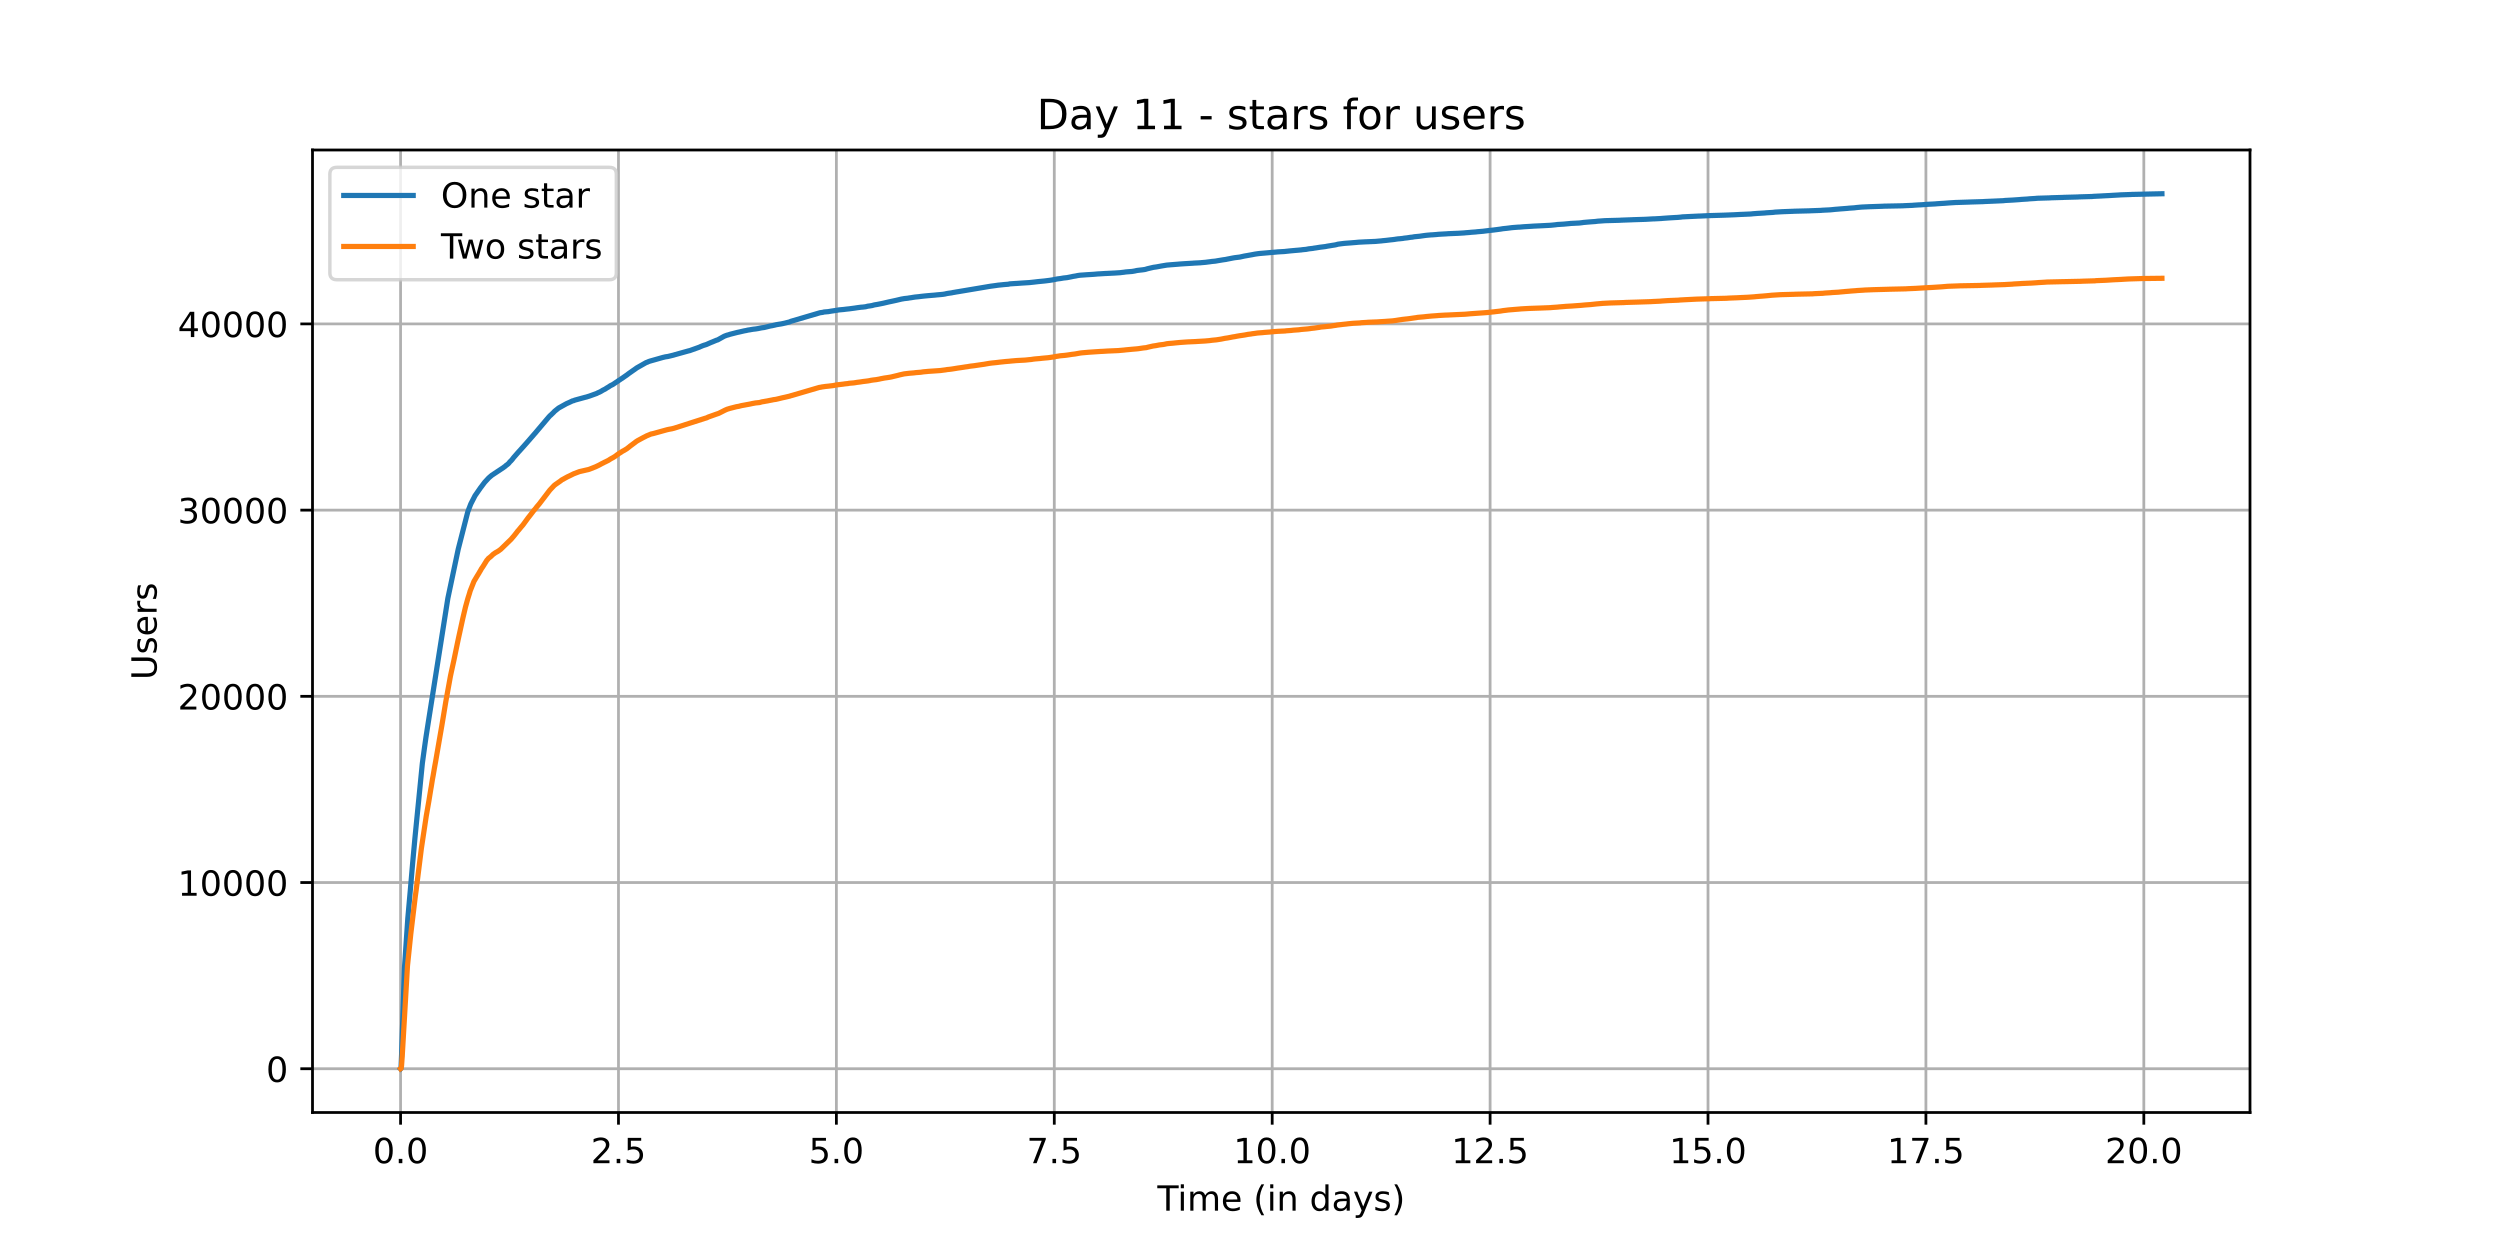 <?xml version="1.0" encoding="utf-8" standalone="no"?>
<!DOCTYPE svg PUBLIC "-//W3C//DTD SVG 1.1//EN"
  "http://www.w3.org/Graphics/SVG/1.1/DTD/svg11.dtd">
<!-- Created with matplotlib (https://matplotlib.org/) -->
<svg height="360pt" version="1.1" viewBox="0 0 720 360" width="720pt" xmlns="http://www.w3.org/2000/svg" xmlns:xlink="http://www.w3.org/1999/xlink">
 <defs>
  <style type="text/css">*{stroke-linecap:butt;stroke-linejoin:round;}</style>
 </defs>
 <g id="figure_1">
  <g id="patch_1">
   <path d="M 0 360 
L 720 360 
L 720 0 
L 0 0 
z
" style="fill:#ffffff;"/>
  </g>
  <g id="axes_1">
   <g id="patch_2">
    <path d="M 90 320.4 
L 648 320.4 
L 648 43.2 
L 90 43.2 
z
" style="fill:#ffffff;"/>
   </g>
   <g id="matplotlib.axis_1">
    <g id="xtick_1">
     <g id="line2d_1">
      <path clip-path="url(#p2ad1c1933e)" d="M 115.364 320.4 
L 115.364 43.2 
" style="fill:none;stroke:#b0b0b0;stroke-linecap:square;stroke-width:0.8;"/>
     </g>
     <g id="line2d_2">
      <defs>
       <path d="M 0 0 
L 0 3.5 
" id="m52d19e69cd" style="stroke:#000000;stroke-width:0.8;"/>
      </defs>
      <g>
       <use style="stroke:#000000;stroke-width:0.8;" x="115.364" xlink:href="#m52d19e69cd" y="320.4"/>
      </g>
     </g>
     <g id="text_1">
      <!-- 0.0 -->
      <g transform="translate(107.412 334.998)scale(0.1 -0.1)">
       <defs>
        <path d="M 31.781 66.406 
Q 24.172 66.406 20.328 58.906 
Q 16.5 51.422 16.5 36.375 
Q 16.5 21.391 20.328 13.891 
Q 24.172 6.391 31.781 6.391 
Q 39.453 6.391 43.281 13.891 
Q 47.125 21.391 47.125 36.375 
Q 47.125 51.422 43.281 58.906 
Q 39.453 66.406 31.781 66.406 
z
M 31.781 74.219 
Q 44.047 74.219 50.516 64.516 
Q 56.984 54.828 56.984 36.375 
Q 56.984 17.969 50.516 8.266 
Q 44.047 -1.422 31.781 -1.422 
Q 19.531 -1.422 13.062 8.266 
Q 6.594 17.969 6.594 36.375 
Q 6.594 54.828 13.062 64.516 
Q 19.531 74.219 31.781 74.219 
z
" id="DejaVuSans-48"/>
        <path d="M 10.688 12.406 
L 21 12.406 
L 21 0 
L 10.688 0 
z
" id="DejaVuSans-46"/>
       </defs>
       <use xlink:href="#DejaVuSans-48"/>
       <use x="63.623" xlink:href="#DejaVuSans-46"/>
       <use x="95.41" xlink:href="#DejaVuSans-48"/>
      </g>
     </g>
    </g>
    <g id="xtick_2">
     <g id="line2d_3">
      <path clip-path="url(#p2ad1c1933e)" d="M 178.121 320.4 
L 178.121 43.2 
" style="fill:none;stroke:#b0b0b0;stroke-linecap:square;stroke-width:0.8;"/>
     </g>
     <g id="line2d_4">
      <g>
       <use style="stroke:#000000;stroke-width:0.8;" x="178.121" xlink:href="#m52d19e69cd" y="320.4"/>
      </g>
     </g>
     <g id="text_2">
      <!-- 2.5 -->
      <g transform="translate(170.169 334.998)scale(0.1 -0.1)">
       <defs>
        <path d="M 19.188 8.297 
L 53.609 8.297 
L 53.609 0 
L 7.328 0 
L 7.328 8.297 
Q 12.938 14.109 22.625 23.891 
Q 32.328 33.688 34.812 36.531 
Q 39.547 41.844 41.422 45.531 
Q 43.312 49.219 43.312 52.781 
Q 43.312 58.594 39.234 62.25 
Q 35.156 65.922 28.609 65.922 
Q 23.969 65.922 18.812 64.312 
Q 13.672 62.703 7.812 59.422 
L 7.812 69.391 
Q 13.766 71.781 18.938 73 
Q 24.125 74.219 28.422 74.219 
Q 39.75 74.219 46.484 68.547 
Q 53.219 62.891 53.219 53.422 
Q 53.219 48.922 51.531 44.891 
Q 49.859 40.875 45.406 35.406 
Q 44.188 33.984 37.641 27.219 
Q 31.109 20.453 19.188 8.297 
z
" id="DejaVuSans-50"/>
        <path d="M 10.797 72.906 
L 49.516 72.906 
L 49.516 64.594 
L 19.828 64.594 
L 19.828 46.734 
Q 21.969 47.469 24.109 47.828 
Q 26.266 48.188 28.422 48.188 
Q 40.625 48.188 47.75 41.5 
Q 54.891 34.812 54.891 23.391 
Q 54.891 11.625 47.562 5.094 
Q 40.234 -1.422 26.906 -1.422 
Q 22.312 -1.422 17.547 -0.641 
Q 12.797 0.141 7.719 1.703 
L 7.719 11.625 
Q 12.109 9.234 16.797 8.062 
Q 21.484 6.891 26.703 6.891 
Q 35.156 6.891 40.078 11.328 
Q 45.016 15.766 45.016 23.391 
Q 45.016 31 40.078 35.438 
Q 35.156 39.891 26.703 39.891 
Q 22.75 39.891 18.812 39.016 
Q 14.891 38.141 10.797 36.281 
z
" id="DejaVuSans-53"/>
       </defs>
       <use xlink:href="#DejaVuSans-50"/>
       <use x="63.623" xlink:href="#DejaVuSans-46"/>
       <use x="95.41" xlink:href="#DejaVuSans-53"/>
      </g>
     </g>
    </g>
    <g id="xtick_3">
     <g id="line2d_5">
      <path clip-path="url(#p2ad1c1933e)" d="M 240.878 320.4 
L 240.878 43.2 
" style="fill:none;stroke:#b0b0b0;stroke-linecap:square;stroke-width:0.8;"/>
     </g>
     <g id="line2d_6">
      <g>
       <use style="stroke:#000000;stroke-width:0.8;" x="240.878" xlink:href="#m52d19e69cd" y="320.4"/>
      </g>
     </g>
     <g id="text_3">
      <!-- 5.0 -->
      <g transform="translate(232.926 334.998)scale(0.1 -0.1)">
       <use xlink:href="#DejaVuSans-53"/>
       <use x="63.623" xlink:href="#DejaVuSans-46"/>
       <use x="95.41" xlink:href="#DejaVuSans-48"/>
      </g>
     </g>
    </g>
    <g id="xtick_4">
     <g id="line2d_7">
      <path clip-path="url(#p2ad1c1933e)" d="M 303.635 320.4 
L 303.635 43.2 
" style="fill:none;stroke:#b0b0b0;stroke-linecap:square;stroke-width:0.8;"/>
     </g>
     <g id="line2d_8">
      <g>
       <use style="stroke:#000000;stroke-width:0.8;" x="303.635" xlink:href="#m52d19e69cd" y="320.4"/>
      </g>
     </g>
     <g id="text_4">
      <!-- 7.5 -->
      <g transform="translate(295.683 334.998)scale(0.1 -0.1)">
       <defs>
        <path d="M 8.203 72.906 
L 55.078 72.906 
L 55.078 68.703 
L 28.609 0 
L 18.312 0 
L 43.219 64.594 
L 8.203 64.594 
z
" id="DejaVuSans-55"/>
       </defs>
       <use xlink:href="#DejaVuSans-55"/>
       <use x="63.623" xlink:href="#DejaVuSans-46"/>
       <use x="95.41" xlink:href="#DejaVuSans-53"/>
      </g>
     </g>
    </g>
    <g id="xtick_5">
     <g id="line2d_9">
      <path clip-path="url(#p2ad1c1933e)" d="M 366.392 320.4 
L 366.392 43.2 
" style="fill:none;stroke:#b0b0b0;stroke-linecap:square;stroke-width:0.8;"/>
     </g>
     <g id="line2d_10">
      <g>
       <use style="stroke:#000000;stroke-width:0.8;" x="366.392" xlink:href="#m52d19e69cd" y="320.4"/>
      </g>
     </g>
     <g id="text_5">
      <!-- 10.0 -->
      <g transform="translate(355.259 334.998)scale(0.1 -0.1)">
       <defs>
        <path d="M 12.406 8.297 
L 28.516 8.297 
L 28.516 63.922 
L 10.984 60.406 
L 10.984 69.391 
L 28.422 72.906 
L 38.281 72.906 
L 38.281 8.297 
L 54.391 8.297 
L 54.391 0 
L 12.406 0 
z
" id="DejaVuSans-49"/>
       </defs>
       <use xlink:href="#DejaVuSans-49"/>
       <use x="63.623" xlink:href="#DejaVuSans-48"/>
       <use x="127.246" xlink:href="#DejaVuSans-46"/>
       <use x="159.033" xlink:href="#DejaVuSans-48"/>
      </g>
     </g>
    </g>
    <g id="xtick_6">
     <g id="line2d_11">
      <path clip-path="url(#p2ad1c1933e)" d="M 429.149 320.4 
L 429.149 43.2 
" style="fill:none;stroke:#b0b0b0;stroke-linecap:square;stroke-width:0.8;"/>
     </g>
     <g id="line2d_12">
      <g>
       <use style="stroke:#000000;stroke-width:0.8;" x="429.149" xlink:href="#m52d19e69cd" y="320.4"/>
      </g>
     </g>
     <g id="text_6">
      <!-- 12.5 -->
      <g transform="translate(418.016 334.998)scale(0.1 -0.1)">
       <use xlink:href="#DejaVuSans-49"/>
       <use x="63.623" xlink:href="#DejaVuSans-50"/>
       <use x="127.246" xlink:href="#DejaVuSans-46"/>
       <use x="159.033" xlink:href="#DejaVuSans-53"/>
      </g>
     </g>
    </g>
    <g id="xtick_7">
     <g id="line2d_13">
      <path clip-path="url(#p2ad1c1933e)" d="M 491.906 320.4 
L 491.906 43.2 
" style="fill:none;stroke:#b0b0b0;stroke-linecap:square;stroke-width:0.8;"/>
     </g>
     <g id="line2d_14">
      <g>
       <use style="stroke:#000000;stroke-width:0.8;" x="491.906" xlink:href="#m52d19e69cd" y="320.4"/>
      </g>
     </g>
     <g id="text_7">
      <!-- 15.0 -->
      <g transform="translate(480.773 334.998)scale(0.1 -0.1)">
       <use xlink:href="#DejaVuSans-49"/>
       <use x="63.623" xlink:href="#DejaVuSans-53"/>
       <use x="127.246" xlink:href="#DejaVuSans-46"/>
       <use x="159.033" xlink:href="#DejaVuSans-48"/>
      </g>
     </g>
    </g>
    <g id="xtick_8">
     <g id="line2d_15">
      <path clip-path="url(#p2ad1c1933e)" d="M 554.663 320.4 
L 554.663 43.2 
" style="fill:none;stroke:#b0b0b0;stroke-linecap:square;stroke-width:0.8;"/>
     </g>
     <g id="line2d_16">
      <g>
       <use style="stroke:#000000;stroke-width:0.8;" x="554.663" xlink:href="#m52d19e69cd" y="320.4"/>
      </g>
     </g>
     <g id="text_8">
      <!-- 17.5 -->
      <g transform="translate(543.53 334.998)scale(0.1 -0.1)">
       <use xlink:href="#DejaVuSans-49"/>
       <use x="63.623" xlink:href="#DejaVuSans-55"/>
       <use x="127.246" xlink:href="#DejaVuSans-46"/>
       <use x="159.033" xlink:href="#DejaVuSans-53"/>
      </g>
     </g>
    </g>
    <g id="xtick_9">
     <g id="line2d_17">
      <path clip-path="url(#p2ad1c1933e)" d="M 617.42 320.4 
L 617.42 43.2 
" style="fill:none;stroke:#b0b0b0;stroke-linecap:square;stroke-width:0.8;"/>
     </g>
     <g id="line2d_18">
      <g>
       <use style="stroke:#000000;stroke-width:0.8;" x="617.42" xlink:href="#m52d19e69cd" y="320.4"/>
      </g>
     </g>
     <g id="text_9">
      <!-- 20.0 -->
      <g transform="translate(606.287 334.998)scale(0.1 -0.1)">
       <use xlink:href="#DejaVuSans-50"/>
       <use x="63.623" xlink:href="#DejaVuSans-48"/>
       <use x="127.246" xlink:href="#DejaVuSans-46"/>
       <use x="159.033" xlink:href="#DejaVuSans-48"/>
      </g>
     </g>
    </g>
    <g id="text_10">
     <!-- Time (in days) -->
     <g transform="translate(333.327 348.677)scale(0.1 -0.1)">
      <defs>
       <path d="M -0.297 72.906 
L 61.375 72.906 
L 61.375 64.594 
L 35.5 64.594 
L 35.5 0 
L 25.594 0 
L 25.594 64.594 
L -0.297 64.594 
z
" id="DejaVuSans-84"/>
       <path d="M 9.422 54.688 
L 18.406 54.688 
L 18.406 0 
L 9.422 0 
z
M 9.422 75.984 
L 18.406 75.984 
L 18.406 64.594 
L 9.422 64.594 
z
" id="DejaVuSans-105"/>
       <path d="M 52 44.188 
Q 55.375 50.25 60.062 53.125 
Q 64.75 56 71.094 56 
Q 79.641 56 84.281 50.016 
Q 88.922 44.047 88.922 33.016 
L 88.922 0 
L 79.891 0 
L 79.891 32.719 
Q 79.891 40.578 77.094 44.375 
Q 74.312 48.188 68.609 48.188 
Q 61.625 48.188 57.562 43.547 
Q 53.516 38.922 53.516 30.906 
L 53.516 0 
L 44.484 0 
L 44.484 32.719 
Q 44.484 40.625 41.703 44.406 
Q 38.922 48.188 33.109 48.188 
Q 26.219 48.188 22.156 43.531 
Q 18.109 38.875 18.109 30.906 
L 18.109 0 
L 9.078 0 
L 9.078 54.688 
L 18.109 54.688 
L 18.109 46.188 
Q 21.188 51.219 25.484 53.609 
Q 29.781 56 35.688 56 
Q 41.656 56 45.828 52.969 
Q 50 49.953 52 44.188 
z
" id="DejaVuSans-109"/>
       <path d="M 56.203 29.594 
L 56.203 25.203 
L 14.891 25.203 
Q 15.484 15.922 20.484 11.062 
Q 25.484 6.203 34.422 6.203 
Q 39.594 6.203 44.453 7.469 
Q 49.312 8.734 54.109 11.281 
L 54.109 2.781 
Q 49.266 0.734 44.188 -0.344 
Q 39.109 -1.422 33.891 -1.422 
Q 20.797 -1.422 13.156 6.188 
Q 5.516 13.812 5.516 26.812 
Q 5.516 40.234 12.766 48.109 
Q 20.016 56 32.328 56 
Q 43.359 56 49.781 48.891 
Q 56.203 41.797 56.203 29.594 
z
M 47.219 32.234 
Q 47.125 39.594 43.094 43.984 
Q 39.062 48.391 32.422 48.391 
Q 24.906 48.391 20.391 44.141 
Q 15.875 39.891 15.188 32.172 
z
" id="DejaVuSans-101"/>
       <path id="DejaVuSans-32"/>
       <path d="M 31 75.875 
Q 24.469 64.656 21.281 53.656 
Q 18.109 42.672 18.109 31.391 
Q 18.109 20.125 21.312 9.062 
Q 24.516 -2 31 -13.188 
L 23.188 -13.188 
Q 15.875 -1.703 12.234 9.375 
Q 8.594 20.453 8.594 31.391 
Q 8.594 42.281 12.203 53.312 
Q 15.828 64.359 23.188 75.875 
z
" id="DejaVuSans-40"/>
       <path d="M 54.891 33.016 
L 54.891 0 
L 45.906 0 
L 45.906 32.719 
Q 45.906 40.484 42.875 44.328 
Q 39.844 48.188 33.797 48.188 
Q 26.516 48.188 22.312 43.547 
Q 18.109 38.922 18.109 30.906 
L 18.109 0 
L 9.078 0 
L 9.078 54.688 
L 18.109 54.688 
L 18.109 46.188 
Q 21.344 51.125 25.703 53.562 
Q 30.078 56 35.797 56 
Q 45.219 56 50.047 50.172 
Q 54.891 44.344 54.891 33.016 
z
" id="DejaVuSans-110"/>
       <path d="M 45.406 46.391 
L 45.406 75.984 
L 54.391 75.984 
L 54.391 0 
L 45.406 0 
L 45.406 8.203 
Q 42.578 3.328 38.25 0.953 
Q 33.938 -1.422 27.875 -1.422 
Q 17.969 -1.422 11.734 6.484 
Q 5.516 14.406 5.516 27.297 
Q 5.516 40.188 11.734 48.094 
Q 17.969 56 27.875 56 
Q 33.938 56 38.25 53.625 
Q 42.578 51.266 45.406 46.391 
z
M 14.797 27.297 
Q 14.797 17.391 18.875 11.75 
Q 22.953 6.109 30.078 6.109 
Q 37.203 6.109 41.297 11.75 
Q 45.406 17.391 45.406 27.297 
Q 45.406 37.203 41.297 42.844 
Q 37.203 48.484 30.078 48.484 
Q 22.953 48.484 18.875 42.844 
Q 14.797 37.203 14.797 27.297 
z
" id="DejaVuSans-100"/>
       <path d="M 34.281 27.484 
Q 23.391 27.484 19.188 25 
Q 14.984 22.516 14.984 16.5 
Q 14.984 11.719 18.141 8.906 
Q 21.297 6.109 26.703 6.109 
Q 34.188 6.109 38.703 11.406 
Q 43.219 16.703 43.219 25.484 
L 43.219 27.484 
z
M 52.203 31.203 
L 52.203 0 
L 43.219 0 
L 43.219 8.297 
Q 40.141 3.328 35.547 0.953 
Q 30.953 -1.422 24.312 -1.422 
Q 15.922 -1.422 10.953 3.297 
Q 6 8.016 6 15.922 
Q 6 25.141 12.172 29.828 
Q 18.359 34.516 30.609 34.516 
L 43.219 34.516 
L 43.219 35.406 
Q 43.219 41.609 39.141 45 
Q 35.062 48.391 27.688 48.391 
Q 23 48.391 18.547 47.266 
Q 14.109 46.141 10.016 43.891 
L 10.016 52.203 
Q 14.938 54.109 19.578 55.047 
Q 24.219 56 28.609 56 
Q 40.484 56 46.344 49.844 
Q 52.203 43.703 52.203 31.203 
z
" id="DejaVuSans-97"/>
       <path d="M 32.172 -5.078 
Q 28.375 -14.844 24.75 -17.812 
Q 21.141 -20.797 15.094 -20.797 
L 7.906 -20.797 
L 7.906 -13.281 
L 13.188 -13.281 
Q 16.891 -13.281 18.938 -11.516 
Q 21 -9.766 23.484 -3.219 
L 25.094 0.875 
L 2.984 54.688 
L 12.5 54.688 
L 29.594 11.922 
L 46.688 54.688 
L 56.203 54.688 
z
" id="DejaVuSans-121"/>
       <path d="M 44.281 53.078 
L 44.281 44.578 
Q 40.484 46.531 36.375 47.5 
Q 32.281 48.484 27.875 48.484 
Q 21.188 48.484 17.844 46.438 
Q 14.5 44.391 14.5 40.281 
Q 14.5 37.156 16.891 35.375 
Q 19.281 33.594 26.516 31.984 
L 29.594 31.297 
Q 39.156 29.25 43.188 25.516 
Q 47.219 21.781 47.219 15.094 
Q 47.219 7.469 41.188 3.016 
Q 35.156 -1.422 24.609 -1.422 
Q 20.219 -1.422 15.453 -0.562 
Q 10.688 0.297 5.422 2 
L 5.422 11.281 
Q 10.406 8.688 15.234 7.391 
Q 20.062 6.109 24.812 6.109 
Q 31.156 6.109 34.562 8.281 
Q 37.984 10.453 37.984 14.406 
Q 37.984 18.062 35.516 20.016 
Q 33.062 21.969 24.703 23.781 
L 21.578 24.516 
Q 13.234 26.266 9.516 29.906 
Q 5.812 33.547 5.812 39.891 
Q 5.812 47.609 11.281 51.797 
Q 16.75 56 26.812 56 
Q 31.781 56 36.172 55.266 
Q 40.578 54.547 44.281 53.078 
z
" id="DejaVuSans-115"/>
       <path d="M 8.016 75.875 
L 15.828 75.875 
Q 23.141 64.359 26.781 53.312 
Q 30.422 42.281 30.422 31.391 
Q 30.422 20.453 26.781 9.375 
Q 23.141 -1.703 15.828 -13.188 
L 8.016 -13.188 
Q 14.5 -2 17.703 9.062 
Q 20.906 20.125 20.906 31.391 
Q 20.906 42.672 17.703 53.656 
Q 14.5 64.656 8.016 75.875 
z
" id="DejaVuSans-41"/>
      </defs>
      <use xlink:href="#DejaVuSans-84"/>
      <use x="57.959" xlink:href="#DejaVuSans-105"/>
      <use x="85.742" xlink:href="#DejaVuSans-109"/>
      <use x="183.154" xlink:href="#DejaVuSans-101"/>
      <use x="244.678" xlink:href="#DejaVuSans-32"/>
      <use x="276.465" xlink:href="#DejaVuSans-40"/>
      <use x="315.479" xlink:href="#DejaVuSans-105"/>
      <use x="343.262" xlink:href="#DejaVuSans-110"/>
      <use x="406.641" xlink:href="#DejaVuSans-32"/>
      <use x="438.428" xlink:href="#DejaVuSans-100"/>
      <use x="501.904" xlink:href="#DejaVuSans-97"/>
      <use x="563.184" xlink:href="#DejaVuSans-121"/>
      <use x="622.363" xlink:href="#DejaVuSans-115"/>
      <use x="674.463" xlink:href="#DejaVuSans-41"/>
     </g>
    </g>
   </g>
   <g id="matplotlib.axis_2">
    <g id="ytick_1">
     <g id="line2d_19">
      <path clip-path="url(#p2ad1c1933e)" d="M 90 307.8 
L 648 307.8 
" style="fill:none;stroke:#b0b0b0;stroke-linecap:square;stroke-width:0.8;"/>
     </g>
     <g id="line2d_20">
      <defs>
       <path d="M 0 0 
L -3.5 0 
" id="m89a82bedde" style="stroke:#000000;stroke-width:0.8;"/>
      </defs>
      <g>
       <use style="stroke:#000000;stroke-width:0.8;" x="90" xlink:href="#m89a82bedde" y="307.8"/>
      </g>
     </g>
     <g id="text_11">
      <!-- 0 -->
      <g transform="translate(76.638 311.599)scale(0.1 -0.1)">
       <use xlink:href="#DejaVuSans-48"/>
      </g>
     </g>
    </g>
    <g id="ytick_2">
     <g id="line2d_21">
      <path clip-path="url(#p2ad1c1933e)" d="M 90 254.17 
L 648 254.17 
" style="fill:none;stroke:#b0b0b0;stroke-linecap:square;stroke-width:0.8;"/>
     </g>
     <g id="line2d_22">
      <g>
       <use style="stroke:#000000;stroke-width:0.8;" x="90" xlink:href="#m89a82bedde" y="254.17"/>
      </g>
     </g>
     <g id="text_12">
      <!-- 10000 -->
      <g transform="translate(51.188 257.97)scale(0.1 -0.1)">
       <use xlink:href="#DejaVuSans-49"/>
       <use x="63.623" xlink:href="#DejaVuSans-48"/>
       <use x="127.246" xlink:href="#DejaVuSans-48"/>
       <use x="190.869" xlink:href="#DejaVuSans-48"/>
       <use x="254.492" xlink:href="#DejaVuSans-48"/>
      </g>
     </g>
    </g>
    <g id="ytick_3">
     <g id="line2d_23">
      <path clip-path="url(#p2ad1c1933e)" d="M 90 200.541 
L 648 200.541 
" style="fill:none;stroke:#b0b0b0;stroke-linecap:square;stroke-width:0.8;"/>
     </g>
     <g id="line2d_24">
      <g>
       <use style="stroke:#000000;stroke-width:0.8;" x="90" xlink:href="#m89a82bedde" y="200.541"/>
      </g>
     </g>
     <g id="text_13">
      <!-- 20000 -->
      <g transform="translate(51.188 204.34)scale(0.1 -0.1)">
       <use xlink:href="#DejaVuSans-50"/>
       <use x="63.623" xlink:href="#DejaVuSans-48"/>
       <use x="127.246" xlink:href="#DejaVuSans-48"/>
       <use x="190.869" xlink:href="#DejaVuSans-48"/>
       <use x="254.492" xlink:href="#DejaVuSans-48"/>
      </g>
     </g>
    </g>
    <g id="ytick_4">
     <g id="line2d_25">
      <path clip-path="url(#p2ad1c1933e)" d="M 90 146.911 
L 648 146.911 
" style="fill:none;stroke:#b0b0b0;stroke-linecap:square;stroke-width:0.8;"/>
     </g>
     <g id="line2d_26">
      <g>
       <use style="stroke:#000000;stroke-width:0.8;" x="90" xlink:href="#m89a82bedde" y="146.911"/>
      </g>
     </g>
     <g id="text_14">
      <!-- 30000 -->
      <g transform="translate(51.188 150.71)scale(0.1 -0.1)">
       <defs>
        <path d="M 40.578 39.312 
Q 47.656 37.797 51.625 33 
Q 55.609 28.219 55.609 21.188 
Q 55.609 10.406 48.188 4.484 
Q 40.766 -1.422 27.094 -1.422 
Q 22.516 -1.422 17.656 -0.516 
Q 12.797 0.391 7.625 2.203 
L 7.625 11.719 
Q 11.719 9.328 16.594 8.109 
Q 21.484 6.891 26.812 6.891 
Q 36.078 6.891 40.938 10.547 
Q 45.797 14.203 45.797 21.188 
Q 45.797 27.641 41.281 31.266 
Q 36.766 34.906 28.719 34.906 
L 20.219 34.906 
L 20.219 43.016 
L 29.109 43.016 
Q 36.375 43.016 40.234 45.922 
Q 44.094 48.828 44.094 54.297 
Q 44.094 59.906 40.109 62.906 
Q 36.141 65.922 28.719 65.922 
Q 24.656 65.922 20.016 65.031 
Q 15.375 64.156 9.812 62.312 
L 9.812 71.094 
Q 15.438 72.656 20.344 73.438 
Q 25.25 74.219 29.594 74.219 
Q 40.828 74.219 47.359 69.109 
Q 53.906 64.016 53.906 55.328 
Q 53.906 49.266 50.438 45.094 
Q 46.969 40.922 40.578 39.312 
z
" id="DejaVuSans-51"/>
       </defs>
       <use xlink:href="#DejaVuSans-51"/>
       <use x="63.623" xlink:href="#DejaVuSans-48"/>
       <use x="127.246" xlink:href="#DejaVuSans-48"/>
       <use x="190.869" xlink:href="#DejaVuSans-48"/>
       <use x="254.492" xlink:href="#DejaVuSans-48"/>
      </g>
     </g>
    </g>
    <g id="ytick_5">
     <g id="line2d_27">
      <path clip-path="url(#p2ad1c1933e)" d="M 90 93.282 
L 648 93.282 
" style="fill:none;stroke:#b0b0b0;stroke-linecap:square;stroke-width:0.8;"/>
     </g>
     <g id="line2d_28">
      <g>
       <use style="stroke:#000000;stroke-width:0.8;" x="90" xlink:href="#m89a82bedde" y="93.282"/>
      </g>
     </g>
     <g id="text_15">
      <!-- 40000 -->
      <g transform="translate(51.188 97.081)scale(0.1 -0.1)">
       <defs>
        <path d="M 37.797 64.312 
L 12.891 25.391 
L 37.797 25.391 
z
M 35.203 72.906 
L 47.609 72.906 
L 47.609 25.391 
L 58.016 25.391 
L 58.016 17.188 
L 47.609 17.188 
L 47.609 0 
L 37.797 0 
L 37.797 17.188 
L 4.891 17.188 
L 4.891 26.703 
z
" id="DejaVuSans-52"/>
       </defs>
       <use xlink:href="#DejaVuSans-52"/>
       <use x="63.623" xlink:href="#DejaVuSans-48"/>
       <use x="127.246" xlink:href="#DejaVuSans-48"/>
       <use x="190.869" xlink:href="#DejaVuSans-48"/>
       <use x="254.492" xlink:href="#DejaVuSans-48"/>
      </g>
     </g>
    </g>
    <g id="text_16">
     <!-- Users -->
     <g transform="translate(45.108 195.801)rotate(-90)scale(0.1 -0.1)">
      <defs>
       <path d="M 8.688 72.906 
L 18.609 72.906 
L 18.609 28.609 
Q 18.609 16.891 22.844 11.734 
Q 27.094 6.594 36.625 6.594 
Q 46.094 6.594 50.344 11.734 
Q 54.594 16.891 54.594 28.609 
L 54.594 72.906 
L 64.5 72.906 
L 64.5 27.391 
Q 64.5 13.141 57.438 5.859 
Q 50.391 -1.422 36.625 -1.422 
Q 22.797 -1.422 15.734 5.859 
Q 8.688 13.141 8.688 27.391 
z
" id="DejaVuSans-85"/>
       <path d="M 41.109 46.297 
Q 39.594 47.172 37.812 47.578 
Q 36.031 48 33.891 48 
Q 26.266 48 22.188 43.047 
Q 18.109 38.094 18.109 28.812 
L 18.109 0 
L 9.078 0 
L 9.078 54.688 
L 18.109 54.688 
L 18.109 46.188 
Q 20.953 51.172 25.484 53.578 
Q 30.031 56 36.531 56 
Q 37.453 56 38.578 55.875 
Q 39.703 55.766 41.062 55.516 
z
" id="DejaVuSans-114"/>
      </defs>
      <use xlink:href="#DejaVuSans-85"/>
      <use x="73.193" xlink:href="#DejaVuSans-115"/>
      <use x="125.293" xlink:href="#DejaVuSans-101"/>
      <use x="186.816" xlink:href="#DejaVuSans-114"/>
      <use x="227.93" xlink:href="#DejaVuSans-115"/>
     </g>
    </g>
   </g>
   <g id="line2d_29">
    <path clip-path="url(#p2ad1c1933e)" d="M 115.364 307.8 
L 115.452 307.703 
L 115.504 307.376 
L 115.677 303.188 
L 116.471 278.942 
L 117.439 264.628 
L 118.165 256.455 
L 118.787 249.204 
L 119.53 241.069 
L 121.637 219.821 
L 122.294 215.032 
L 122.674 212.345 
L 123.23 208.768 
L 128.984 172.31 
L 131.973 158.147 
L 134.738 147.34 
L 134.859 147.029 
L 135.585 145.142 
L 136.812 142.755 
L 138.436 140.417 
L 138.557 140.272 
L 139.559 138.931 
L 140.734 137.655 
L 141.218 137.237 
L 141.65 136.872 
L 145.036 134.63 
L 145.226 134.469 
L 145.521 134.271 
L 145.746 134.04 
L 145.918 133.933 
L 146.126 133.772 
L 146.385 133.558 
L 146.627 133.295 
L 146.869 132.973 
L 147.093 132.791 
L 147.577 132.249 
L 147.681 132.083 
L 147.905 131.804 
L 149.443 130.039 
L 149.546 129.943 
L 151.05 128.264 
L 151.827 127.385 
L 153.883 125.02 
L 154.004 124.88 
L 154.246 124.612 
L 154.453 124.355 
L 157.891 120.29 
L 158.012 120.15 
L 158.426 119.694 
L 158.582 119.587 
L 158.927 119.244 
L 159.1 119.088 
L 159.446 118.75 
L 159.722 118.45 
L 160.862 117.533 
L 161.035 117.431 
L 163.16 116.251 
L 164.006 115.876 
L 164.853 115.468 
L 165.302 115.361 
L 165.492 115.254 
L 168.465 114.439 
L 168.914 114.331 
L 169.346 114.192 
L 169.709 114.085 
L 171.851 113.312 
L 172.231 113.103 
L 172.525 112.996 
L 172.991 112.76 
L 173.164 112.663 
L 173.63 112.374 
L 174.252 112.068 
L 174.788 111.714 
L 175.202 111.478 
L 175.807 111.071 
L 176.465 110.754 
L 178.935 109.092 
L 179.142 108.968 
L 180.662 107.906 
L 181.042 107.606 
L 182.424 106.635 
L 182.736 106.426 
L 183.392 105.949 
L 183.582 105.842 
L 183.997 105.606 
L 186.087 104.421 
L 186.415 104.319 
L 186.657 104.19 
L 187.141 104.013 
L 190.941 102.935 
L 191.408 102.828 
L 191.615 102.774 
L 192.358 102.667 
L 193.948 102.281 
L 194.293 102.173 
L 198.302 101.053 
L 198.733 100.956 
L 198.941 100.87 
L 201.396 99.991 
L 201.707 99.841 
L 201.949 99.744 
L 202.243 99.615 
L 202.744 99.433 
L 203.072 99.336 
L 203.262 99.277 
L 203.521 99.186 
L 204.316 98.827 
L 204.938 98.564 
L 205.197 98.468 
L 205.474 98.35 
L 205.733 98.242 
L 206.338 97.99 
L 206.701 97.883 
L 208.55 96.848 
L 208.809 96.746 
L 209.345 96.542 
L 209.777 96.435 
L 210.226 96.28 
L 212.386 95.727 
L 212.905 95.62 
L 214.356 95.282 
L 214.961 95.175 
L 215.323 95.078 
L 216.015 94.976 
L 216.326 94.912 
L 217 94.805 
L 217.552 94.746 
L 218.245 94.639 
L 219.318 94.419 
L 220.114 94.311 
L 221.824 93.888 
L 222.429 93.786 
L 222.757 93.711 
L 223.241 93.603 
L 223.586 93.512 
L 224.208 93.405 
L 224.968 93.287 
L 225.487 93.18 
L 227.024 92.81 
L 227.439 92.703 
L 227.767 92.542 
L 236.183 90.064 
L 236.943 89.962 
L 237.324 89.855 
L 238.55 89.753 
L 238.844 89.699 
L 239.483 89.592 
L 240.174 89.49 
L 240.848 89.383 
L 241.643 89.249 
L 242.766 89.147 
L 243.007 89.125 
L 243.664 89.04 
L 244.683 88.932 
L 245.34 88.841 
L 246.152 88.734 
L 246.912 88.616 
L 247.724 88.509 
L 247.983 88.476 
L 248.449 88.444 
L 249.278 88.348 
L 249.504 88.289 
L 249.918 88.182 
L 250.558 88.096 
L 251.197 87.988 
L 251.422 87.919 
L 251.784 87.822 
L 251.974 87.785 
L 252.648 87.677 
L 253.668 87.474 
L 254.169 87.372 
L 254.377 87.329 
L 255.949 86.959 
L 256.468 86.852 
L 257.661 86.594 
L 258.145 86.487 
L 259.631 86.133 
L 260.27 86.026 
L 260.46 85.988 
L 261.445 85.886 
L 261.739 85.827 
L 262.499 85.72 
L 262.793 85.666 
L 263.519 85.554 
L 264.607 85.446 
L 264.867 85.409 
L 265.765 85.302 
L 266.318 85.243 
L 267.458 85.135 
L 267.942 85.098 
L 269.239 84.991 
L 269.81 84.926 
L 271.036 84.819 
L 271.572 84.765 
L 272.228 84.658 
L 272.591 84.562 
L 273.23 84.454 
L 273.852 84.374 
L 274.353 84.283 
L 274.526 84.234 
L 274.785 84.202 
L 275.355 84.095 
L 276.098 83.977 
L 283.494 82.733 
L 283.77 82.685 
L 284.376 82.583 
L 284.653 82.534 
L 285.327 82.427 
L 285.966 82.341 
L 286.744 82.234 
L 287.434 82.132 
L 288.523 82.025 
L 289.093 81.961 
L 290.423 81.853 
L 290.786 81.757 
L 292.392 81.649 
L 292.824 81.628 
L 294.293 81.521 
L 294.742 81.494 
L 296.435 81.387 
L 296.987 81.328 
L 297.99 81.22 
L 298.18 81.194 
L 299.13 81.086 
L 299.648 81.038 
L 300.737 80.931 
L 301.324 80.861 
L 302.188 80.754 
L 302.896 80.647 
L 303.501 80.539 
L 304.555 80.325 
L 305.436 80.218 
L 306.283 80.067 
L 307.251 79.965 
L 307.545 79.912 
L 308.548 79.713 
L 309.031 79.606 
L 309.844 79.472 
L 310.328 79.365 
L 311.037 79.263 
L 312.574 79.156 
L 312.816 79.134 
L 314.596 79.027 
L 315.062 78.995 
L 316.237 78.888 
L 316.652 78.871 
L 318.38 78.764 
L 318.794 78.748 
L 320.816 78.646 
L 321.04 78.635 
L 322.681 78.528 
L 322.958 78.485 
L 323.839 78.383 
L 324.133 78.33 
L 324.634 78.287 
L 326.016 78.18 
L 326.828 78.04 
L 327.277 77.933 
L 327.553 77.885 
L 328.435 77.777 
L 328.988 77.718 
L 329.696 77.617 
L 330.042 77.531 
L 330.352 77.429 
L 330.698 77.343 
L 332.201 76.989 
L 332.996 76.882 
L 333.877 76.721 
L 334.447 76.614 
L 335.242 76.48 
L 335.846 76.378 
L 336.105 76.34 
L 337.401 76.233 
L 337.885 76.195 
L 339.25 76.088 
L 339.768 76.04 
L 341.357 75.933 
L 341.806 75.906 
L 343.534 75.804 
L 343.776 75.777 
L 345.762 75.675 
L 345.952 75.648 
L 347.214 75.541 
L 347.853 75.455 
L 348.717 75.348 
L 348.907 75.31 
L 349.926 75.214 
L 350.099 75.192 
L 350.686 75.085 
L 351.463 74.956 
L 352.068 74.855 
L 352.345 74.812 
L 353.07 74.71 
L 353.398 74.635 
L 353.969 74.527 
L 354.988 74.324 
L 355.593 74.216 
L 356.18 74.147 
L 357.044 74.039 
L 358.392 73.739 
L 359.031 73.632 
L 359.895 73.476 
L 360.5 73.369 
L 361.45 73.187 
L 362.175 73.079 
L 362.78 73.004 
L 364.041 72.897 
L 364.542 72.854 
L 365.734 72.747 
L 366.235 72.704 
L 367.479 72.597 
L 368.014 72.543 
L 369.915 72.436 
L 370.485 72.372 
L 371.487 72.264 
L 372.007 72.216 
L 373.181 72.109 
L 373.665 72.071 
L 374.822 71.964 
L 375.099 71.916 
L 376.17 71.814 
L 376.36 71.776 
L 376.913 71.669 
L 377.154 71.642 
L 378.104 71.535 
L 378.416 71.471 
L 379.158 71.369 
L 379.452 71.315 
L 380.229 71.192 
L 381.128 71.084 
L 381.75 71.004 
L 382.269 70.897 
L 383.012 70.779 
L 383.651 70.671 
L 384.395 70.559 
L 384.896 70.452 
L 385.293 70.334 
L 385.984 70.237 
L 386.831 70.13 
L 387.384 70.071 
L 388.853 69.964 
L 389.354 69.921 
L 390.667 69.813 
L 391.22 69.754 
L 393.293 69.647 
L 393.708 69.631 
L 396.195 69.524 
L 396.731 69.47 
L 397.94 69.368 
L 398.13 69.336 
L 399.184 69.234 
L 399.443 69.202 
L 400.324 69.095 
L 400.859 69.041 
L 401.671 68.945 
L 401.879 68.902 
L 402.656 68.794 
L 403.122 68.762 
L 404.056 68.66 
L 404.367 68.596 
L 405.283 68.494 
L 405.559 68.451 
L 406.25 68.344 
L 406.768 68.296 
L 407.304 68.188 
L 407.823 68.14 
L 408.894 68.033 
L 409.586 67.931 
L 410.329 67.824 
L 410.916 67.754 
L 412.126 67.647 
L 412.541 67.631 
L 413.837 67.529 
L 414.096 67.497 
L 414.58 67.459 
L 416.549 67.352 
L 417.05 67.309 
L 419.589 67.202 
L 420.004 67.186 
L 421.731 67.078 
L 421.99 67.046 
L 423.355 66.939 
L 423.615 66.901 
L 425.046 66.799 
L 425.322 66.757 
L 425.823 66.714 
L 427.101 66.606 
L 427.757 66.521 
L 428.621 66.413 
L 429.209 66.344 
L 430.193 66.242 
L 430.47 66.199 
L 431.057 66.129 
L 431.835 66.022 
L 432.094 65.99 
L 432.872 65.861 
L 433.926 65.754 
L 434.531 65.679 
L 435.36 65.571 
L 435.879 65.523 
L 437.279 65.416 
L 437.676 65.405 
L 438.903 65.298 
L 439.353 65.271 
L 441.132 65.164 
L 441.616 65.126 
L 443.879 65.019 
L 444.311 64.997 
L 446.384 64.89 
L 446.868 64.853 
L 447.922 64.745 
L 448.578 64.654 
L 450.392 64.547 
L 450.927 64.493 
L 452.033 64.391 
L 452.292 64.354 
L 454.434 64.247 
L 454.866 64.225 
L 455.73 64.118 
L 456.007 64.07 
L 457.233 63.962 
L 457.735 63.92 
L 459.186 63.812 
L 459.411 63.796 
L 460.258 63.689 
L 460.69 63.667 
L 462.141 63.56 
L 462.556 63.544 
L 466.478 63.437 
L 466.945 63.405 
L 469.916 63.297 
L 470.348 63.276 
L 473.734 63.169 
L 474.166 63.147 
L 476.015 63.04 
L 476.395 63.035 
L 478.416 62.927 
L 478.934 62.879 
L 480.437 62.772 
L 480.904 62.74 
L 482.718 62.632 
L 483.133 62.616 
L 484.204 62.514 
L 484.481 62.466 
L 486.606 62.359 
L 487.038 62.337 
L 489.233 62.23 
L 489.613 62.225 
L 491.876 62.118 
L 492.307 62.096 
L 495.901 61.989 
L 496.298 61.978 
L 499.028 61.871 
L 499.443 61.855 
L 501.429 61.748 
L 501.826 61.737 
L 504.245 61.63 
L 504.816 61.565 
L 506.181 61.458 
L 506.613 61.436 
L 508.375 61.329 
L 508.634 61.292 
L 510.413 61.184 
L 510.655 61.163 
L 511.26 61.088 
L 513.143 60.981 
L 513.575 60.959 
L 516.391 60.852 
L 516.823 60.83 
L 521.021 60.723 
L 521.453 60.702 
L 524.373 60.594 
L 524.891 60.546 
L 527.034 60.439 
L 527.552 60.391 
L 528.606 60.283 
L 529.09 60.246 
L 530.351 60.139 
L 530.818 60.106 
L 532.183 59.999 
L 532.442 59.962 
L 534.031 59.854 
L 534.67 59.774 
L 535.811 59.667 
L 536.294 59.629 
L 538.644 59.522 
L 539.041 59.511 
L 542.134 59.404 
L 542.583 59.377 
L 547.991 59.27 
L 548.458 59.238 
L 550.894 59.136 
L 551.153 59.104 
L 552.794 58.996 
L 553.175 58.991 
L 554.626 58.884 
L 555.127 58.841 
L 557.288 58.734 
L 557.806 58.685 
L 559.397 58.578 
L 559.829 58.557 
L 561.211 58.449 
L 561.678 58.417 
L 563.371 58.31 
L 563.751 58.305 
L 567.068 58.197 
L 567.5 58.176 
L 571.077 58.069 
L 571.543 58.036 
L 574.1 57.929 
L 574.532 57.908 
L 576.934 57.8 
L 577.521 57.731 
L 579.594 57.623 
L 580.061 57.591 
L 581.598 57.484 
L 582.134 57.43 
L 583.88 57.323 
L 584.433 57.264 
L 586.161 57.157 
L 586.714 57.098 
L 590.291 56.991 
L 590.757 56.958 
L 594.178 56.857 
L 594.403 56.84 
L 598.377 56.733 
L 598.843 56.701 
L 602.472 56.594 
L 602.99 56.545 
L 605.219 56.438 
L 605.685 56.406 
L 607.828 56.299 
L 608.295 56.267 
L 610.213 56.159 
L 610.697 56.122 
L 613.722 56.015 
L 613.946 55.998 
L 618.593 55.891 
L 618.991 55.88 
L 622.636 55.8 
L 622.636 55.8 
" style="fill:none;stroke:#1f77b4;stroke-linecap:square;stroke-width:1.5;"/>
   </g>
   <g id="line2d_30">
    <path clip-path="url(#p2ad1c1933e)" d="M 115.364 307.8 
L 115.521 307.698 
L 115.642 306.974 
L 115.832 304.298 
L 117.353 278.159 
L 118.165 270.34 
L 118.32 268.86 
L 119.599 258.219 
L 119.841 256.466 
L 121.361 244.313 
L 122.76 235.025 
L 123.507 230.75 
L 124.095 227.141 
L 124.198 226.583 
L 124.527 224.524 
L 124.734 223.425 
L 125.149 220.995 
L 125.442 219.397 
L 127.239 209.02 
L 127.774 205.813 
L 128.379 202.134 
L 129.329 196.921 
L 129.727 194.722 
L 130.02 193.354 
L 130.504 191.15 
L 130.746 190.04 
L 131.731 185.273 
L 132.008 183.953 
L 133.304 178.027 
L 133.597 176.778 
L 134.064 174.809 
L 134.721 172.439 
L 135.205 170.905 
L 135.395 170.229 
L 136.501 167.435 
L 137.037 166.54 
L 137.209 166.245 
L 137.486 165.789 
L 137.935 165.06 
L 138.126 164.716 
L 138.333 164.378 
L 138.661 163.789 
L 139.024 163.268 
L 139.249 162.914 
L 140.216 161.354 
L 140.458 161.102 
L 140.648 160.839 
L 141.356 160.281 
L 141.978 159.68 
L 142.669 159.187 
L 143.153 158.924 
L 143.619 158.635 
L 143.878 158.442 
L 144.206 158.206 
L 147.231 155.267 
L 147.577 154.854 
L 148.078 154.269 
L 148.199 154.119 
L 148.873 153.261 
L 149.028 153.041 
L 149.477 152.537 
L 149.581 152.398 
L 150.168 151.684 
L 150.307 151.534 
L 150.635 151.148 
L 150.739 151.003 
L 151.084 150.531 
L 152.121 149.11 
L 152.57 148.547 
L 153.382 147.49 
L 153.485 147.351 
L 153.676 147.099 
L 154.297 146.37 
L 154.608 145.951 
L 155.144 145.329 
L 155.351 145.077 
L 158.115 141.457 
L 158.357 141.141 
L 159.601 139.821 
L 159.981 139.521 
L 161.484 138.475 
L 161.726 138.261 
L 163.402 137.338 
L 164.144 136.99 
L 165.233 136.448 
L 166.876 135.826 
L 167.083 135.778 
L 167.549 135.671 
L 168.983 135.338 
L 169.467 135.231 
L 169.899 135.086 
L 170.158 134.979 
L 171.557 134.426 
L 172.439 134.003 
L 172.957 133.729 
L 173.216 133.579 
L 173.838 133.273 
L 174.08 133.134 
L 174.322 133.032 
L 174.65 132.866 
L 175.237 132.576 
L 175.738 132.244 
L 175.894 132.152 
L 176.101 132.034 
L 176.585 131.777 
L 177.052 131.487 
L 177.328 131.305 
L 177.553 131.107 
L 177.691 131.01 
L 178.313 130.581 
L 178.71 130.345 
L 179.28 129.959 
L 179.764 129.707 
L 180.04 129.535 
L 180.507 129.251 
L 181.284 128.65 
L 181.474 128.479 
L 181.751 128.28 
L 182.58 127.658 
L 182.736 127.556 
L 183.116 127.24 
L 183.289 127.133 
L 183.582 126.934 
L 185.344 125.98 
L 185.897 125.706 
L 186.156 125.556 
L 187.262 125.1 
L 187.452 125.009 
L 187.953 124.907 
L 188.298 124.821 
L 192.064 123.775 
L 192.531 123.668 
L 192.738 123.625 
L 193.015 123.577 
L 193.533 123.481 
L 193.758 123.422 
L 194.189 123.314 
L 202.865 120.531 
L 203.262 120.413 
L 203.573 120.316 
L 203.936 120.123 
L 206.234 119.303 
L 206.666 119.158 
L 206.977 119.051 
L 208.118 118.477 
L 208.671 118.193 
L 208.878 118.096 
L 209.103 118 
L 209.414 117.86 
L 209.794 117.748 
L 210.122 117.64 
L 212.127 117.125 
L 212.766 117.024 
L 213.147 116.916 
L 213.579 116.809 
L 214.425 116.659 
L 214.978 116.552 
L 215.842 116.396 
L 216.326 116.294 
L 216.654 116.219 
L 217.587 116.047 
L 218.66 115.94 
L 218.971 115.87 
L 219.318 115.763 
L 219.526 115.715 
L 220.183 115.613 
L 220.39 115.565 
L 221.029 115.463 
L 221.358 115.388 
L 222.29 115.211 
L 222.774 115.104 
L 223.379 115.028 
L 223.863 114.921 
L 225.435 114.54 
L 225.953 114.433 
L 227.456 114.079 
L 227.732 113.977 
L 228.078 113.892 
L 235.924 111.591 
L 236.477 111.505 
L 236.632 111.457 
L 237.393 111.35 
L 237.669 111.307 
L 238.723 111.199 
L 238.982 111.162 
L 239.915 111.055 
L 240.952 110.851 
L 241.816 110.749 
L 242.057 110.722 
L 242.921 110.62 
L 243.215 110.567 
L 244.234 110.459 
L 244.562 110.384 
L 245.858 110.277 
L 246.048 110.25 
L 246.86 110.116 
L 247.724 110.009 
L 248.484 109.885 
L 249.4 109.778 
L 250.04 109.692 
L 250.575 109.596 
L 250.748 109.548 
L 251.456 109.44 
L 252.372 109.333 
L 253.253 109.172 
L 253.685 109.07 
L 253.979 109.017 
L 254.532 108.909 
L 254.722 108.872 
L 255.5 108.765 
L 256.243 108.647 
L 256.797 108.539 
L 257.021 108.48 
L 258.525 108.121 
L 258.922 108.014 
L 259.147 107.955 
L 260.409 107.676 
L 261.307 107.569 
L 261.895 107.499 
L 263.174 107.392 
L 263.795 107.311 
L 265.195 107.204 
L 265.938 107.086 
L 267.061 106.984 
L 267.303 106.957 
L 268.876 106.85 
L 269.342 106.818 
L 270.863 106.711 
L 271.537 106.619 
L 272.384 106.512 
L 272.677 106.448 
L 273.714 106.341 
L 274.388 106.244 
L 275.044 106.137 
L 275.856 106.003 
L 276.634 105.895 
L 277.377 105.783 
L 278.033 105.676 
L 278.655 105.595 
L 279.225 105.493 
L 279.502 105.45 
L 280.366 105.348 
L 280.625 105.316 
L 281.334 105.209 
L 282.025 105.107 
L 282.768 105 
L 283.459 104.903 
L 284.048 104.796 
L 284.912 104.646 
L 285.741 104.539 
L 286.26 104.49 
L 287.262 104.383 
L 287.884 104.303 
L 288.92 104.195 
L 289.49 104.131 
L 290.734 104.029 
L 290.993 103.997 
L 291.511 103.949 
L 292.755 103.841 
L 293.204 103.815 
L 295.208 103.707 
L 295.45 103.686 
L 296.452 103.579 
L 296.953 103.536 
L 297.627 103.428 
L 298.197 103.364 
L 299.476 103.257 
L 300.063 103.187 
L 301.203 103.08 
L 301.687 103.042 
L 302.516 102.935 
L 302.792 102.887 
L 303.587 102.78 
L 303.933 102.694 
L 304.624 102.586 
L 305.384 102.463 
L 306.612 102.356 
L 307.217 102.281 
L 307.942 102.173 
L 308.703 102.056 
L 309.602 101.948 
L 310.518 101.782 
L 311.106 101.675 
L 311.693 101.605 
L 312.955 101.498 
L 313.473 101.449 
L 315.062 101.342 
L 315.529 101.31 
L 317.153 101.203 
L 317.551 101.192 
L 319.226 101.085 
L 319.624 101.074 
L 322.042 100.967 
L 322.543 100.924 
L 323.735 100.817 
L 324.323 100.747 
L 325.497 100.64 
L 326.033 100.586 
L 327.311 100.479 
L 327.865 100.42 
L 328.573 100.313 
L 329.264 100.211 
L 330.162 100.114 
L 330.335 100.06 
L 330.75 99.953 
L 332.097 99.648 
L 332.875 99.54 
L 333.912 99.336 
L 334.862 99.229 
L 335.121 99.192 
L 335.639 99.09 
L 335.985 99.004 
L 336.572 98.934 
L 337.868 98.827 
L 338.438 98.763 
L 339.561 98.655 
L 340.061 98.612 
L 341.564 98.505 
L 342.031 98.473 
L 344.45 98.366 
L 344.692 98.344 
L 346.575 98.237 
L 347.024 98.21 
L 348.233 98.103 
L 348.492 98.071 
L 349.149 97.985 
L 350.289 97.878 
L 351.032 97.765 
L 351.705 97.658 
L 352.759 97.443 
L 353.502 97.336 
L 354.469 97.154 
L 354.988 97.047 
L 355.696 96.939 
L 356.18 96.837 
L 356.457 96.789 
L 357.078 96.682 
L 357.77 96.585 
L 358.478 96.478 
L 359.446 96.29 
L 360.292 96.188 
L 360.603 96.124 
L 361.432 96.017 
L 362.175 95.904 
L 363.609 95.797 
L 364.179 95.733 
L 365.647 95.625 
L 366.2 95.566 
L 367.479 95.459 
L 367.963 95.422 
L 370.139 95.32 
L 370.416 95.271 
L 371.885 95.164 
L 372.49 95.089 
L 374.045 94.982 
L 374.753 94.88 
L 376.014 94.773 
L 376.498 94.735 
L 377.344 94.633 
L 377.552 94.59 
L 378.554 94.483 
L 379.279 94.376 
L 380.039 94.268 
L 380.368 94.193 
L 381.56 94.086 
L 382.13 94.022 
L 383.271 93.915 
L 384.049 93.786 
L 384.775 93.684 
L 385.086 93.62 
L 385.674 93.55 
L 386.572 93.443 
L 386.831 93.41 
L 387.868 93.303 
L 388.145 93.26 
L 389.233 93.153 
L 389.752 93.105 
L 391.738 92.997 
L 392.032 92.944 
L 393.794 92.837 
L 394.036 92.81 
L 396.714 92.703 
L 397.18 92.67 
L 398.977 92.563 
L 399.478 92.52 
L 400.998 92.418 
L 401.257 92.386 
L 402.051 92.279 
L 402.812 92.155 
L 403.555 92.048 
L 403.831 92 
L 404.764 91.893 
L 405.3 91.839 
L 406.129 91.732 
L 406.803 91.635 
L 407.494 91.533 
L 407.754 91.501 
L 408.376 91.394 
L 408.877 91.351 
L 410.104 91.244 
L 410.709 91.169 
L 411.849 91.061 
L 412.368 91.013 
L 413.854 90.906 
L 414.372 90.858 
L 416.238 90.75 
L 416.635 90.74 
L 418.933 90.632 
L 419.365 90.611 
L 421.835 90.504 
L 422.319 90.466 
L 423.403 90.364 
L 427.205 90.096 
L 428.587 89.989 
L 429.122 89.935 
L 429.917 89.833 
L 430.141 89.823 
L 430.919 89.721 
L 431.161 89.699 
L 432.094 89.592 
L 432.889 89.458 
L 433.788 89.351 
L 434.41 89.27 
L 435.689 89.163 
L 436.19 89.12 
L 437.521 89.013 
L 438.057 88.959 
L 439.958 88.852 
L 440.389 88.83 
L 443.395 88.723 
L 443.793 88.712 
L 446.47 88.605 
L 446.989 88.557 
L 448.526 88.45 
L 449.079 88.391 
L 450.426 88.283 
L 450.945 88.235 
L 452.81 88.128 
L 453.311 88.085 
L 454.832 87.978 
L 455.298 87.946 
L 456.352 87.844 
L 456.594 87.822 
L 458.098 87.715 
L 458.65 87.656 
L 459.567 87.554 
L 459.808 87.527 
L 461.036 87.42 
L 461.554 87.372 
L 463.627 87.264 
L 464.042 87.248 
L 467.653 87.141 
L 468.136 87.104 
L 471.782 86.996 
L 472.196 86.98 
L 475.444 86.873 
L 475.911 86.841 
L 478.174 86.734 
L 478.692 86.685 
L 480.264 86.578 
L 480.696 86.557 
L 483.34 86.449 
L 483.876 86.396 
L 485.863 86.288 
L 486.296 86.267 
L 488.386 86.16 
L 488.801 86.144 
L 492.238 86.036 
L 492.687 86.01 
L 497.248 85.902 
L 497.749 85.859 
L 500.444 85.752 
L 500.894 85.725 
L 503.226 85.618 
L 503.675 85.591 
L 505.178 85.484 
L 505.731 85.425 
L 507.027 85.318 
L 507.494 85.286 
L 508.738 85.178 
L 509.256 85.13 
L 510.31 85.023 
L 510.759 84.996 
L 512.452 84.889 
L 512.901 84.862 
L 516.771 84.755 
L 517.203 84.733 
L 522.006 84.626 
L 522.524 84.578 
L 524.978 84.47 
L 525.565 84.401 
L 527.31 84.293 
L 527.569 84.256 
L 529.453 84.149 
L 530.006 84.09 
L 531.146 83.988 
L 531.388 83.961 
L 532.683 83.859 
L 532.943 83.827 
L 534.394 83.72 
L 534.912 83.671 
L 536.692 83.564 
L 536.934 83.537 
L 539.508 83.43 
L 539.905 83.419 
L 543.741 83.312 
L 544.156 83.296 
L 548.855 83.189 
L 549.322 83.156 
L 551.775 83.049 
L 552.242 83.017 
L 554.073 82.91 
L 554.539 82.878 
L 556.648 82.77 
L 557.115 82.738 
L 558.792 82.631 
L 559.258 82.599 
L 560.52 82.491 
L 561.021 82.449 
L 563.976 82.341 
L 564.408 82.32 
L 570.161 82.213 
L 570.403 82.191 
L 573.893 82.084 
L 574.324 82.062 
L 577.469 81.955 
L 577.711 81.934 
L 579.611 81.832 
L 579.871 81.794 
L 581.771 81.687 
L 582.255 81.649 
L 584.606 81.542 
L 585.003 81.531 
L 586.593 81.424 
L 587.094 81.381 
L 588.943 81.274 
L 589.444 81.231 
L 593.953 81.124 
L 594.334 81.119 
L 599.292 81.011 
L 599.742 80.984 
L 603.37 80.877 
L 603.647 80.829 
L 606.273 80.722 
L 606.705 80.7 
L 608.364 80.593 
L 608.813 80.566 
L 610.991 80.464 
L 611.233 80.443 
L 613.134 80.336 
L 613.532 80.325 
L 616.97 80.218 
L 617.35 80.212 
L 622.636 80.148 
L 622.636 80.148 
" style="fill:none;stroke:#ff7f0e;stroke-linecap:square;stroke-width:1.5;"/>
   </g>
   <g id="patch_3">
    <path d="M 90 320.4 
L 90 43.2 
" style="fill:none;stroke:#000000;stroke-linecap:square;stroke-linejoin:miter;stroke-width:0.8;"/>
   </g>
   <g id="patch_4">
    <path d="M 648 320.4 
L 648 43.2 
" style="fill:none;stroke:#000000;stroke-linecap:square;stroke-linejoin:miter;stroke-width:0.8;"/>
   </g>
   <g id="patch_5">
    <path d="M 90 320.4 
L 648 320.4 
" style="fill:none;stroke:#000000;stroke-linecap:square;stroke-linejoin:miter;stroke-width:0.8;"/>
   </g>
   <g id="patch_6">
    <path d="M 90 43.2 
L 648 43.2 
" style="fill:none;stroke:#000000;stroke-linecap:square;stroke-linejoin:miter;stroke-width:0.8;"/>
   </g>
   <g id="text_17">
    <!-- Day 11 - stars for users -->
    <g transform="translate(298.609 37.2)scale(0.12 -0.12)">
     <defs>
      <path d="M 19.672 64.797 
L 19.672 8.109 
L 31.594 8.109 
Q 46.688 8.109 53.688 14.938 
Q 60.688 21.781 60.688 36.531 
Q 60.688 51.172 53.688 57.984 
Q 46.688 64.797 31.594 64.797 
z
M 9.812 72.906 
L 30.078 72.906 
Q 51.266 72.906 61.172 64.094 
Q 71.094 55.281 71.094 36.531 
Q 71.094 17.672 61.125 8.828 
Q 51.172 0 30.078 0 
L 9.812 0 
z
" id="DejaVuSans-68"/>
      <path d="M 4.891 31.391 
L 31.203 31.391 
L 31.203 23.391 
L 4.891 23.391 
z
" id="DejaVuSans-45"/>
      <path d="M 18.312 70.219 
L 18.312 54.688 
L 36.812 54.688 
L 36.812 47.703 
L 18.312 47.703 
L 18.312 18.016 
Q 18.312 11.328 20.141 9.422 
Q 21.969 7.516 27.594 7.516 
L 36.812 7.516 
L 36.812 0 
L 27.594 0 
Q 17.188 0 13.234 3.875 
Q 9.281 7.766 9.281 18.016 
L 9.281 47.703 
L 2.688 47.703 
L 2.688 54.688 
L 9.281 54.688 
L 9.281 70.219 
z
" id="DejaVuSans-116"/>
      <path d="M 37.109 75.984 
L 37.109 68.5 
L 28.516 68.5 
Q 23.688 68.5 21.797 66.547 
Q 19.922 64.594 19.922 59.516 
L 19.922 54.688 
L 34.719 54.688 
L 34.719 47.703 
L 19.922 47.703 
L 19.922 0 
L 10.891 0 
L 10.891 47.703 
L 2.297 47.703 
L 2.297 54.688 
L 10.891 54.688 
L 10.891 58.5 
Q 10.891 67.625 15.141 71.797 
Q 19.391 75.984 28.609 75.984 
z
" id="DejaVuSans-102"/>
      <path d="M 30.609 48.391 
Q 23.391 48.391 19.188 42.75 
Q 14.984 37.109 14.984 27.297 
Q 14.984 17.484 19.156 11.844 
Q 23.344 6.203 30.609 6.203 
Q 37.797 6.203 41.984 11.859 
Q 46.188 17.531 46.188 27.297 
Q 46.188 37.016 41.984 42.703 
Q 37.797 48.391 30.609 48.391 
z
M 30.609 56 
Q 42.328 56 49.016 48.375 
Q 55.719 40.766 55.719 27.297 
Q 55.719 13.875 49.016 6.219 
Q 42.328 -1.422 30.609 -1.422 
Q 18.844 -1.422 12.172 6.219 
Q 5.516 13.875 5.516 27.297 
Q 5.516 40.766 12.172 48.375 
Q 18.844 56 30.609 56 
z
" id="DejaVuSans-111"/>
      <path d="M 8.5 21.578 
L 8.5 54.688 
L 17.484 54.688 
L 17.484 21.922 
Q 17.484 14.156 20.5 10.266 
Q 23.531 6.391 29.594 6.391 
Q 36.859 6.391 41.078 11.031 
Q 45.312 15.672 45.312 23.688 
L 45.312 54.688 
L 54.297 54.688 
L 54.297 0 
L 45.312 0 
L 45.312 8.406 
Q 42.047 3.422 37.719 1 
Q 33.406 -1.422 27.688 -1.422 
Q 18.266 -1.422 13.375 4.438 
Q 8.5 10.297 8.5 21.578 
z
M 31.109 56 
z
" id="DejaVuSans-117"/>
     </defs>
     <use xlink:href="#DejaVuSans-68"/>
     <use x="77.002" xlink:href="#DejaVuSans-97"/>
     <use x="138.281" xlink:href="#DejaVuSans-121"/>
     <use x="197.461" xlink:href="#DejaVuSans-32"/>
     <use x="229.248" xlink:href="#DejaVuSans-49"/>
     <use x="292.871" xlink:href="#DejaVuSans-49"/>
     <use x="356.494" xlink:href="#DejaVuSans-32"/>
     <use x="388.281" xlink:href="#DejaVuSans-45"/>
     <use x="424.365" xlink:href="#DejaVuSans-32"/>
     <use x="456.152" xlink:href="#DejaVuSans-115"/>
     <use x="508.252" xlink:href="#DejaVuSans-116"/>
     <use x="547.461" xlink:href="#DejaVuSans-97"/>
     <use x="608.74" xlink:href="#DejaVuSans-114"/>
     <use x="649.854" xlink:href="#DejaVuSans-115"/>
     <use x="701.953" xlink:href="#DejaVuSans-32"/>
     <use x="733.74" xlink:href="#DejaVuSans-102"/>
     <use x="768.945" xlink:href="#DejaVuSans-111"/>
     <use x="830.127" xlink:href="#DejaVuSans-114"/>
     <use x="871.24" xlink:href="#DejaVuSans-32"/>
     <use x="903.027" xlink:href="#DejaVuSans-117"/>
     <use x="966.406" xlink:href="#DejaVuSans-115"/>
     <use x="1018.506" xlink:href="#DejaVuSans-101"/>
     <use x="1080.029" xlink:href="#DejaVuSans-114"/>
     <use x="1121.143" xlink:href="#DejaVuSans-115"/>
    </g>
   </g>
   <g id="legend_1">
    <g id="patch_7">
     <path d="M 97 80.556 
L 175.511 80.556 
Q 177.511 80.556 177.511 78.556 
L 177.511 50.2 
Q 177.511 48.2 175.511 48.2 
L 97 48.2 
Q 95 48.2 95 50.2 
L 95 78.556 
Q 95 80.556 97 80.556 
z
" style="fill:#ffffff;opacity:0.8;stroke:#cccccc;stroke-linejoin:miter;"/>
    </g>
    <g id="line2d_31">
     <path d="M 99 56.298 
L 119 56.298 
" style="fill:none;stroke:#1f77b4;stroke-linecap:square;stroke-width:1.5;"/>
    </g>
    <g id="line2d_32"/>
    <g id="text_18">
     <!-- One star -->
     <g transform="translate(127 59.798)scale(0.1 -0.1)">
      <defs>
       <path d="M 39.406 66.219 
Q 28.656 66.219 22.328 58.203 
Q 16.016 50.203 16.016 36.375 
Q 16.016 22.609 22.328 14.594 
Q 28.656 6.594 39.406 6.594 
Q 50.141 6.594 56.422 14.594 
Q 62.703 22.609 62.703 36.375 
Q 62.703 50.203 56.422 58.203 
Q 50.141 66.219 39.406 66.219 
z
M 39.406 74.219 
Q 54.734 74.219 63.906 63.938 
Q 73.094 53.656 73.094 36.375 
Q 73.094 19.141 63.906 8.859 
Q 54.734 -1.422 39.406 -1.422 
Q 24.031 -1.422 14.812 8.828 
Q 5.609 19.094 5.609 36.375 
Q 5.609 53.656 14.812 63.938 
Q 24.031 74.219 39.406 74.219 
z
" id="DejaVuSans-79"/>
      </defs>
      <use xlink:href="#DejaVuSans-79"/>
      <use x="78.711" xlink:href="#DejaVuSans-110"/>
      <use x="142.09" xlink:href="#DejaVuSans-101"/>
      <use x="203.613" xlink:href="#DejaVuSans-32"/>
      <use x="235.4" xlink:href="#DejaVuSans-115"/>
      <use x="287.5" xlink:href="#DejaVuSans-116"/>
      <use x="326.709" xlink:href="#DejaVuSans-97"/>
      <use x="387.988" xlink:href="#DejaVuSans-114"/>
     </g>
    </g>
    <g id="line2d_33">
     <path d="M 99 70.977 
L 119 70.977 
" style="fill:none;stroke:#ff7f0e;stroke-linecap:square;stroke-width:1.5;"/>
    </g>
    <g id="line2d_34"/>
    <g id="text_19">
     <!-- Two stars -->
     <g transform="translate(127 74.477)scale(0.1 -0.1)">
      <defs>
       <path d="M 4.203 54.688 
L 13.188 54.688 
L 24.422 12.016 
L 35.594 54.688 
L 46.188 54.688 
L 57.422 12.016 
L 68.609 54.688 
L 77.594 54.688 
L 63.281 0 
L 52.688 0 
L 40.922 44.828 
L 29.109 0 
L 18.5 0 
z
" id="DejaVuSans-119"/>
      </defs>
      <use xlink:href="#DejaVuSans-84"/>
      <use x="44.584" xlink:href="#DejaVuSans-119"/>
      <use x="126.371" xlink:href="#DejaVuSans-111"/>
      <use x="187.553" xlink:href="#DejaVuSans-32"/>
      <use x="219.34" xlink:href="#DejaVuSans-115"/>
      <use x="271.439" xlink:href="#DejaVuSans-116"/>
      <use x="310.648" xlink:href="#DejaVuSans-97"/>
      <use x="371.928" xlink:href="#DejaVuSans-114"/>
      <use x="413.041" xlink:href="#DejaVuSans-115"/>
     </g>
    </g>
   </g>
  </g>
 </g>
 <defs>
  <clipPath id="p2ad1c1933e">
   <rect height="277.2" width="558" x="90" y="43.2"/>
  </clipPath>
 </defs>
</svg>
